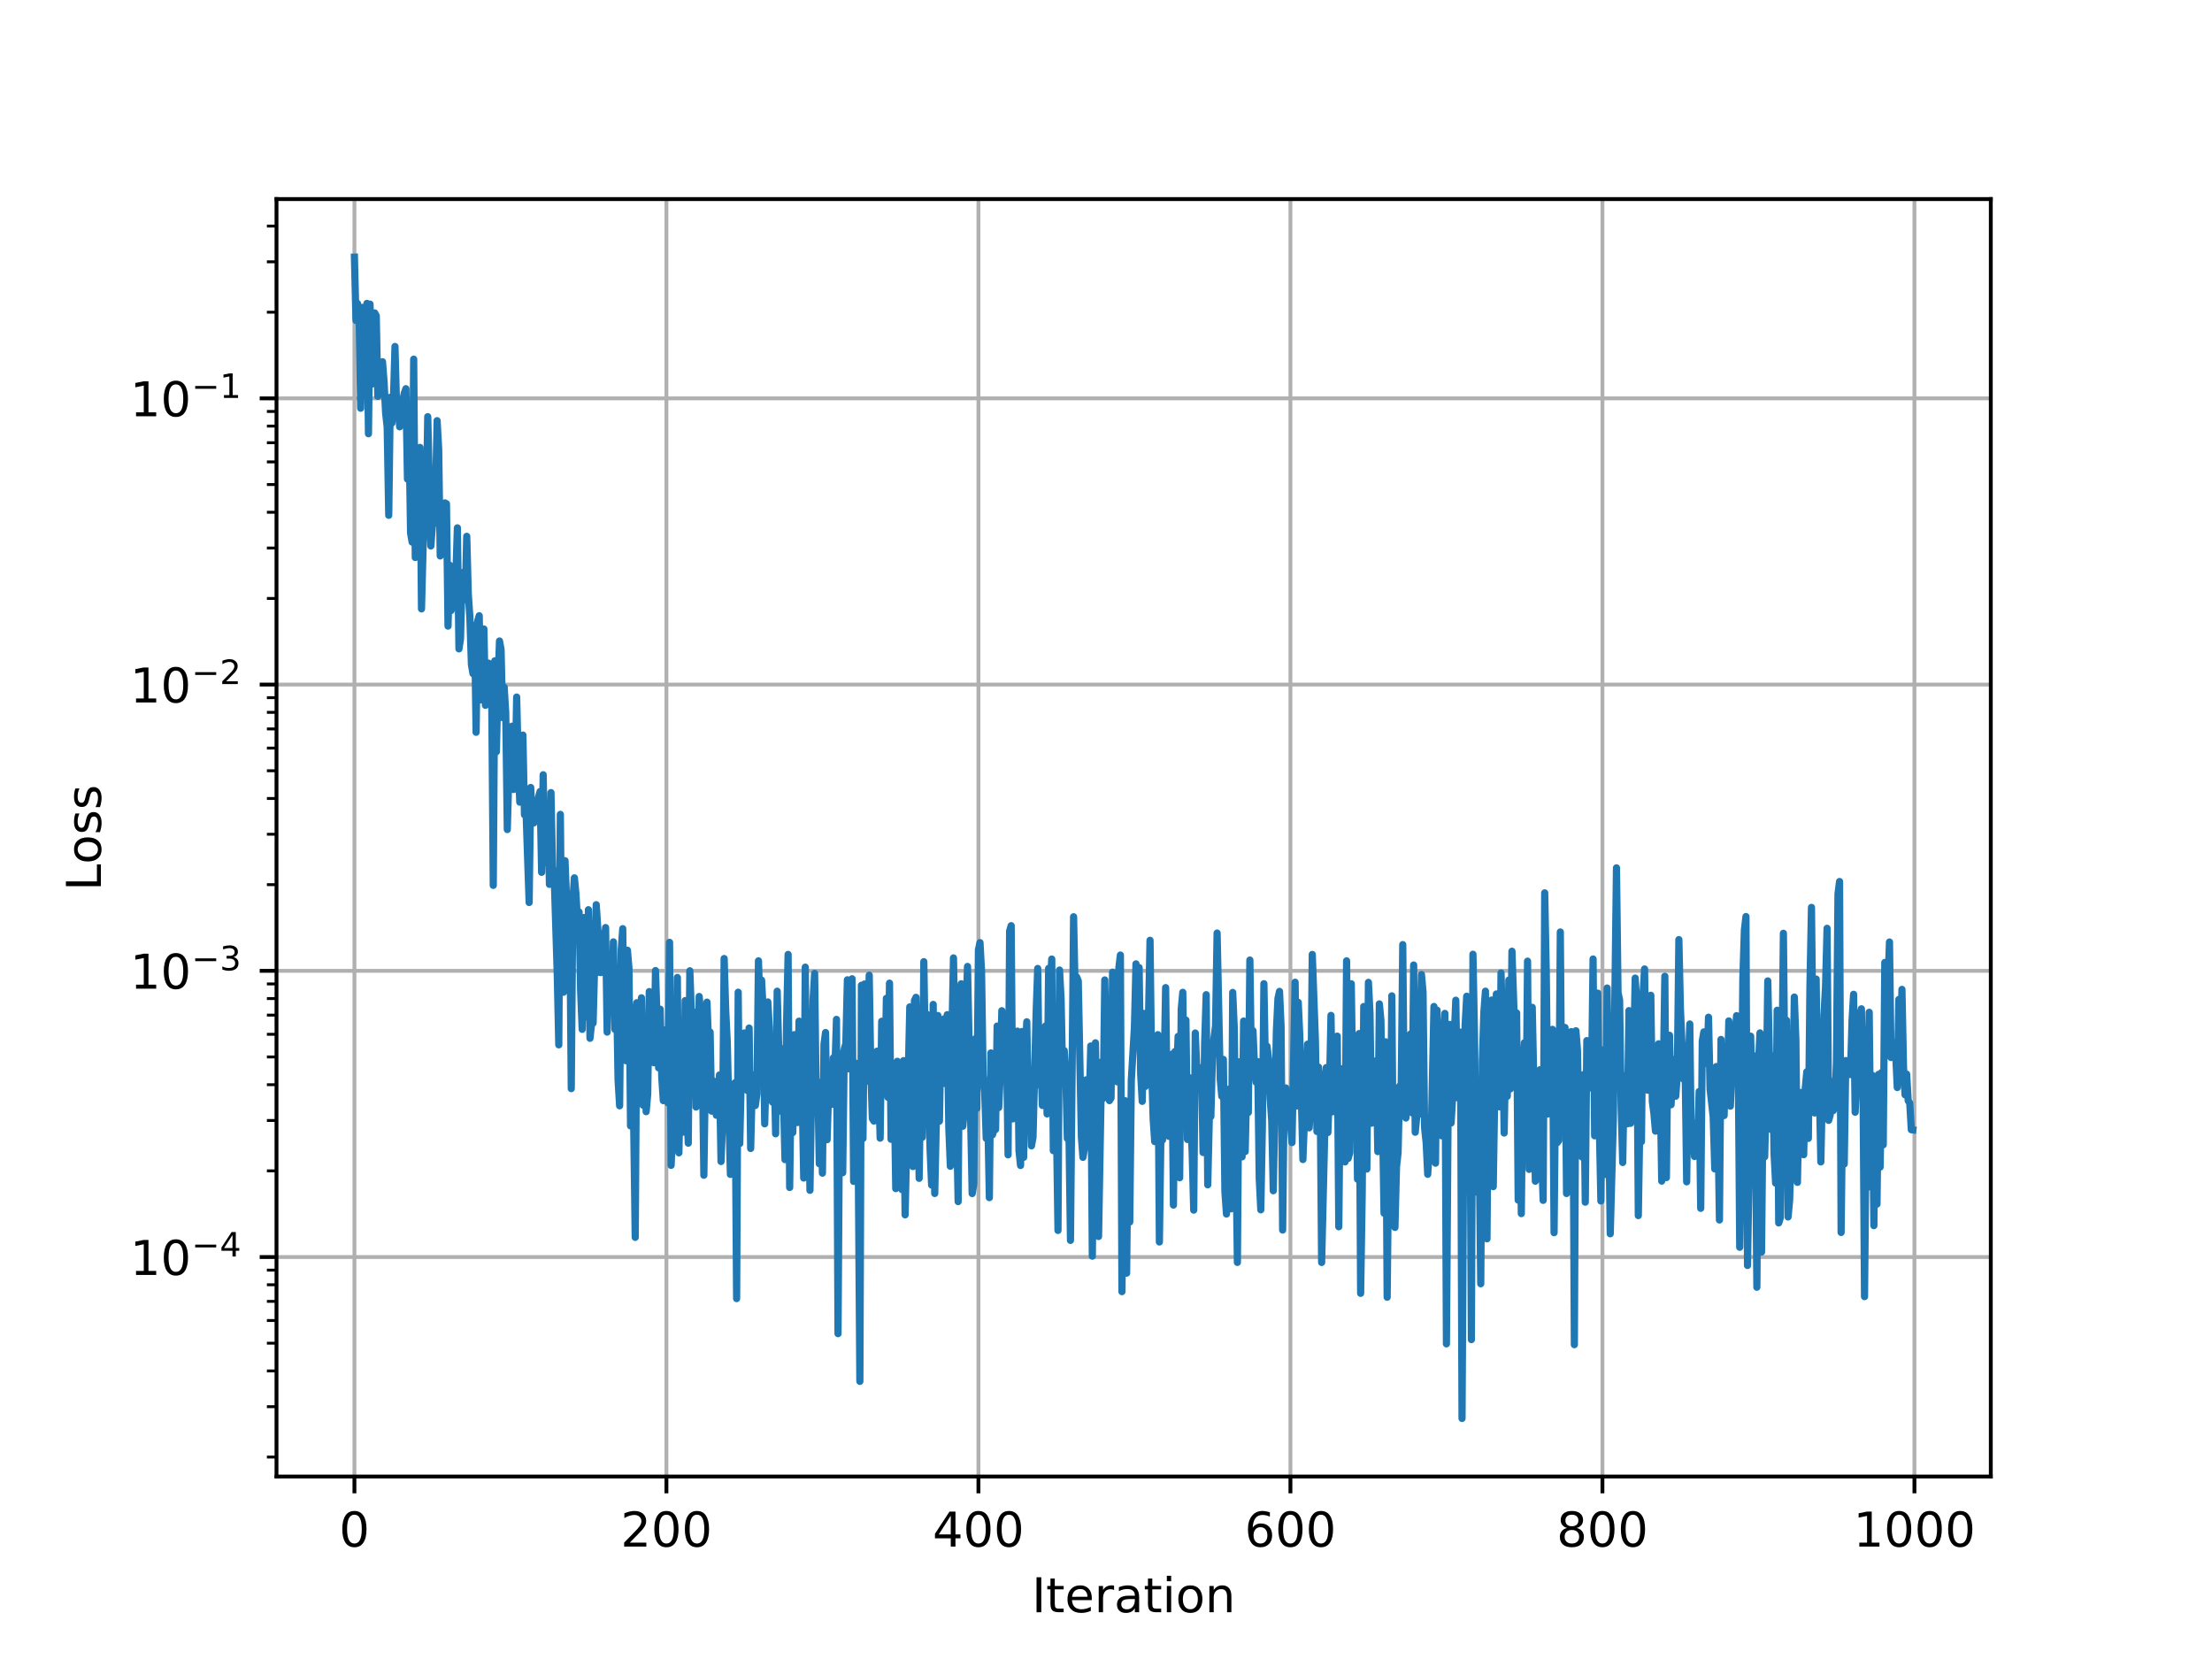 <?xml version="1.0" encoding="utf-8" standalone="no"?>
<!DOCTYPE svg PUBLIC "-//W3C//DTD SVG 1.1//EN"
  "http://www.w3.org/Graphics/SVG/1.1/DTD/svg11.dtd">
<!-- Created with matplotlib (https://matplotlib.org/) -->
<svg height="345.6pt" version="1.1" viewBox="0 0 460.8 345.6" width="460.8pt" xmlns="http://www.w3.org/2000/svg" xmlns:xlink="http://www.w3.org/1999/xlink">
 <defs>
  <style type="text/css">
*{stroke-linecap:butt;stroke-linejoin:round;}
  </style>
 </defs>
 <g id="figure_1">
  <g id="patch_1">
   <path d="M 0 345.6 
L 460.8 345.6 
L 460.8 0 
L 0 0 
z
" style="fill:#ffffff;"/>
  </g>
  <g id="axes_1">
   <g id="patch_2">
    <path d="M 57.6 307.584 
L 414.72 307.584 
L 414.72 41.472 
L 57.6 41.472 
z
" style="fill:#ffffff;"/>
   </g>
   <g id="matplotlib.axis_1">
    <g id="xtick_1">
     <g id="line2d_1">
      <path clip-path="url(#p5e53fe2b9a)" d="M 73.833 307.584 
L 73.833 41.472 
" style="fill:none;stroke:#b0b0b0;stroke-linecap:square;stroke-width:0.8;"/>
     </g>
     <g id="line2d_2">
      <defs>
       <path d="M 0 0 
L 0 3.5 
" id="m3cd45bd509" style="stroke:#000000;stroke-width:0.8;"/>
      </defs>
      <g>
       <use style="stroke:#000000;stroke-width:0.8;" x="73.833" xlink:href="#m3cd45bd509" y="307.584"/>
      </g>
     </g>
     <g id="text_1">
      <!-- 0 -->
      <defs>
       <path d="M 31.781 66.406 
Q 24.172 66.406 20.328 58.906 
Q 16.5 51.422 16.5 36.375 
Q 16.5 21.391 20.328 13.891 
Q 24.172 6.391 31.781 6.391 
Q 39.453 6.391 43.281 13.891 
Q 47.125 21.391 47.125 36.375 
Q 47.125 51.422 43.281 58.906 
Q 39.453 66.406 31.781 66.406 
z
M 31.781 74.219 
Q 44.047 74.219 50.516 64.516 
Q 56.984 54.828 56.984 36.375 
Q 56.984 17.969 50.516 8.266 
Q 44.047 -1.422 31.781 -1.422 
Q 19.531 -1.422 13.062 8.266 
Q 6.594 17.969 6.594 36.375 
Q 6.594 54.828 13.062 64.516 
Q 19.531 74.219 31.781 74.219 
z
" id="DejaVuSans-48"/>
      </defs>
      <g transform="translate(70.651 322.182)scale(0.1 -0.1)">
       <use xlink:href="#DejaVuSans-48"/>
      </g>
     </g>
    </g>
    <g id="xtick_2">
     <g id="line2d_3">
      <path clip-path="url(#p5e53fe2b9a)" d="M 138.829 307.584 
L 138.829 41.472 
" style="fill:none;stroke:#b0b0b0;stroke-linecap:square;stroke-width:0.8;"/>
     </g>
     <g id="line2d_4">
      <g>
       <use style="stroke:#000000;stroke-width:0.8;" x="138.829" xlink:href="#m3cd45bd509" y="307.584"/>
      </g>
     </g>
     <g id="text_2">
      <!-- 200 -->
      <defs>
       <path d="M 19.188 8.297 
L 53.609 8.297 
L 53.609 0 
L 7.328 0 
L 7.328 8.297 
Q 12.938 14.109 22.625 23.891 
Q 32.328 33.688 34.812 36.531 
Q 39.547 41.844 41.422 45.531 
Q 43.312 49.219 43.312 52.781 
Q 43.312 58.594 39.234 62.25 
Q 35.156 65.922 28.609 65.922 
Q 23.969 65.922 18.812 64.312 
Q 13.672 62.703 7.812 59.422 
L 7.812 69.391 
Q 13.766 71.781 18.938 73 
Q 24.125 74.219 28.422 74.219 
Q 39.75 74.219 46.484 68.547 
Q 53.219 62.891 53.219 53.422 
Q 53.219 48.922 51.531 44.891 
Q 49.859 40.875 45.406 35.406 
Q 44.188 33.984 37.641 27.219 
Q 31.109 20.453 19.188 8.297 
z
" id="DejaVuSans-50"/>
      </defs>
      <g transform="translate(129.285 322.182)scale(0.1 -0.1)">
       <use xlink:href="#DejaVuSans-50"/>
       <use x="63.623" xlink:href="#DejaVuSans-48"/>
       <use x="127.246" xlink:href="#DejaVuSans-48"/>
      </g>
     </g>
    </g>
    <g id="xtick_3">
     <g id="line2d_5">
      <path clip-path="url(#p5e53fe2b9a)" d="M 203.825 307.584 
L 203.825 41.472 
" style="fill:none;stroke:#b0b0b0;stroke-linecap:square;stroke-width:0.8;"/>
     </g>
     <g id="line2d_6">
      <g>
       <use style="stroke:#000000;stroke-width:0.8;" x="203.825" xlink:href="#m3cd45bd509" y="307.584"/>
      </g>
     </g>
     <g id="text_3">
      <!-- 400 -->
      <defs>
       <path d="M 37.797 64.312 
L 12.891 25.391 
L 37.797 25.391 
z
M 35.203 72.906 
L 47.609 72.906 
L 47.609 25.391 
L 58.016 25.391 
L 58.016 17.188 
L 47.609 17.188 
L 47.609 0 
L 37.797 0 
L 37.797 17.188 
L 4.891 17.188 
L 4.891 26.703 
z
" id="DejaVuSans-52"/>
      </defs>
      <g transform="translate(194.281 322.182)scale(0.1 -0.1)">
       <use xlink:href="#DejaVuSans-52"/>
       <use x="63.623" xlink:href="#DejaVuSans-48"/>
       <use x="127.246" xlink:href="#DejaVuSans-48"/>
      </g>
     </g>
    </g>
    <g id="xtick_4">
     <g id="line2d_7">
      <path clip-path="url(#p5e53fe2b9a)" d="M 268.82 307.584 
L 268.82 41.472 
" style="fill:none;stroke:#b0b0b0;stroke-linecap:square;stroke-width:0.8;"/>
     </g>
     <g id="line2d_8">
      <g>
       <use style="stroke:#000000;stroke-width:0.8;" x="268.82" xlink:href="#m3cd45bd509" y="307.584"/>
      </g>
     </g>
     <g id="text_4">
      <!-- 600 -->
      <defs>
       <path d="M 33.016 40.375 
Q 26.375 40.375 22.484 35.828 
Q 18.609 31.297 18.609 23.391 
Q 18.609 15.531 22.484 10.953 
Q 26.375 6.391 33.016 6.391 
Q 39.656 6.391 43.531 10.953 
Q 47.406 15.531 47.406 23.391 
Q 47.406 31.297 43.531 35.828 
Q 39.656 40.375 33.016 40.375 
z
M 52.594 71.297 
L 52.594 62.312 
Q 48.875 64.062 45.094 64.984 
Q 41.312 65.922 37.594 65.922 
Q 27.828 65.922 22.672 59.328 
Q 17.531 52.734 16.797 39.406 
Q 19.672 43.656 24.016 45.922 
Q 28.375 48.188 33.594 48.188 
Q 44.578 48.188 50.953 41.516 
Q 57.328 34.859 57.328 23.391 
Q 57.328 12.156 50.688 5.359 
Q 44.047 -1.422 33.016 -1.422 
Q 20.359 -1.422 13.672 8.266 
Q 6.984 17.969 6.984 36.375 
Q 6.984 53.656 15.188 63.938 
Q 23.391 74.219 37.203 74.219 
Q 40.922 74.219 44.703 73.484 
Q 48.484 72.75 52.594 71.297 
z
" id="DejaVuSans-54"/>
      </defs>
      <g transform="translate(259.277 322.182)scale(0.1 -0.1)">
       <use xlink:href="#DejaVuSans-54"/>
       <use x="63.623" xlink:href="#DejaVuSans-48"/>
       <use x="127.246" xlink:href="#DejaVuSans-48"/>
      </g>
     </g>
    </g>
    <g id="xtick_5">
     <g id="line2d_9">
      <path clip-path="url(#p5e53fe2b9a)" d="M 333.816 307.584 
L 333.816 41.472 
" style="fill:none;stroke:#b0b0b0;stroke-linecap:square;stroke-width:0.8;"/>
     </g>
     <g id="line2d_10">
      <g>
       <use style="stroke:#000000;stroke-width:0.8;" x="333.816" xlink:href="#m3cd45bd509" y="307.584"/>
      </g>
     </g>
     <g id="text_5">
      <!-- 800 -->
      <defs>
       <path d="M 31.781 34.625 
Q 24.75 34.625 20.719 30.859 
Q 16.703 27.094 16.703 20.516 
Q 16.703 13.922 20.719 10.156 
Q 24.75 6.391 31.781 6.391 
Q 38.812 6.391 42.859 10.172 
Q 46.922 13.969 46.922 20.516 
Q 46.922 27.094 42.891 30.859 
Q 38.875 34.625 31.781 34.625 
z
M 21.922 38.812 
Q 15.578 40.375 12.031 44.719 
Q 8.5 49.078 8.5 55.328 
Q 8.5 64.062 14.719 69.141 
Q 20.953 74.219 31.781 74.219 
Q 42.672 74.219 48.875 69.141 
Q 55.078 64.062 55.078 55.328 
Q 55.078 49.078 51.531 44.719 
Q 48 40.375 41.703 38.812 
Q 48.828 37.156 52.797 32.312 
Q 56.781 27.484 56.781 20.516 
Q 56.781 9.906 50.312 4.234 
Q 43.844 -1.422 31.781 -1.422 
Q 19.734 -1.422 13.25 4.234 
Q 6.781 9.906 6.781 20.516 
Q 6.781 27.484 10.781 32.312 
Q 14.797 37.156 21.922 38.812 
z
M 18.312 54.391 
Q 18.312 48.734 21.844 45.562 
Q 25.391 42.391 31.781 42.391 
Q 38.141 42.391 41.719 45.562 
Q 45.312 48.734 45.312 54.391 
Q 45.312 60.062 41.719 63.234 
Q 38.141 66.406 31.781 66.406 
Q 25.391 66.406 21.844 63.234 
Q 18.312 60.062 18.312 54.391 
z
" id="DejaVuSans-56"/>
      </defs>
      <g transform="translate(324.273 322.182)scale(0.1 -0.1)">
       <use xlink:href="#DejaVuSans-56"/>
       <use x="63.623" xlink:href="#DejaVuSans-48"/>
       <use x="127.246" xlink:href="#DejaVuSans-48"/>
      </g>
     </g>
    </g>
    <g id="xtick_6">
     <g id="line2d_11">
      <path clip-path="url(#p5e53fe2b9a)" d="M 398.812 307.584 
L 398.812 41.472 
" style="fill:none;stroke:#b0b0b0;stroke-linecap:square;stroke-width:0.8;"/>
     </g>
     <g id="line2d_12">
      <g>
       <use style="stroke:#000000;stroke-width:0.8;" x="398.812" xlink:href="#m3cd45bd509" y="307.584"/>
      </g>
     </g>
     <g id="text_6">
      <!-- 1000 -->
      <defs>
       <path d="M 12.406 8.297 
L 28.516 8.297 
L 28.516 63.922 
L 10.984 60.406 
L 10.984 69.391 
L 28.422 72.906 
L 38.281 72.906 
L 38.281 8.297 
L 54.391 8.297 
L 54.391 0 
L 12.406 0 
z
" id="DejaVuSans-49"/>
      </defs>
      <g transform="translate(386.087 322.182)scale(0.1 -0.1)">
       <use xlink:href="#DejaVuSans-49"/>
       <use x="63.623" xlink:href="#DejaVuSans-48"/>
       <use x="127.246" xlink:href="#DejaVuSans-48"/>
       <use x="190.869" xlink:href="#DejaVuSans-48"/>
      </g>
     </g>
    </g>
    <g id="text_7">
     <!-- Iteration -->
     <defs>
      <path d="M 9.812 72.906 
L 19.672 72.906 
L 19.672 0 
L 9.812 0 
z
" id="DejaVuSans-73"/>
      <path d="M 18.312 70.219 
L 18.312 54.688 
L 36.812 54.688 
L 36.812 47.703 
L 18.312 47.703 
L 18.312 18.016 
Q 18.312 11.328 20.141 9.422 
Q 21.969 7.516 27.594 7.516 
L 36.812 7.516 
L 36.812 0 
L 27.594 0 
Q 17.188 0 13.234 3.875 
Q 9.281 7.766 9.281 18.016 
L 9.281 47.703 
L 2.688 47.703 
L 2.688 54.688 
L 9.281 54.688 
L 9.281 70.219 
z
" id="DejaVuSans-116"/>
      <path d="M 56.203 29.594 
L 56.203 25.203 
L 14.891 25.203 
Q 15.484 15.922 20.484 11.062 
Q 25.484 6.203 34.422 6.203 
Q 39.594 6.203 44.453 7.469 
Q 49.312 8.734 54.109 11.281 
L 54.109 2.781 
Q 49.266 0.734 44.188 -0.344 
Q 39.109 -1.422 33.891 -1.422 
Q 20.797 -1.422 13.156 6.188 
Q 5.516 13.812 5.516 26.812 
Q 5.516 40.234 12.766 48.109 
Q 20.016 56 32.328 56 
Q 43.359 56 49.781 48.891 
Q 56.203 41.797 56.203 29.594 
z
M 47.219 32.234 
Q 47.125 39.594 43.094 43.984 
Q 39.062 48.391 32.422 48.391 
Q 24.906 48.391 20.391 44.141 
Q 15.875 39.891 15.188 32.172 
z
" id="DejaVuSans-101"/>
      <path d="M 41.109 46.297 
Q 39.594 47.172 37.812 47.578 
Q 36.031 48 33.891 48 
Q 26.266 48 22.188 43.047 
Q 18.109 38.094 18.109 28.812 
L 18.109 0 
L 9.078 0 
L 9.078 54.688 
L 18.109 54.688 
L 18.109 46.188 
Q 20.953 51.172 25.484 53.578 
Q 30.031 56 36.531 56 
Q 37.453 56 38.578 55.875 
Q 39.703 55.766 41.062 55.516 
z
" id="DejaVuSans-114"/>
      <path d="M 34.281 27.484 
Q 23.391 27.484 19.188 25 
Q 14.984 22.516 14.984 16.5 
Q 14.984 11.719 18.141 8.906 
Q 21.297 6.109 26.703 6.109 
Q 34.188 6.109 38.703 11.406 
Q 43.219 16.703 43.219 25.484 
L 43.219 27.484 
z
M 52.203 31.203 
L 52.203 0 
L 43.219 0 
L 43.219 8.297 
Q 40.141 3.328 35.547 0.953 
Q 30.953 -1.422 24.312 -1.422 
Q 15.922 -1.422 10.953 3.297 
Q 6 8.016 6 15.922 
Q 6 25.141 12.172 29.828 
Q 18.359 34.516 30.609 34.516 
L 43.219 34.516 
L 43.219 35.406 
Q 43.219 41.609 39.141 45 
Q 35.062 48.391 27.688 48.391 
Q 23 48.391 18.547 47.266 
Q 14.109 46.141 10.016 43.891 
L 10.016 52.203 
Q 14.938 54.109 19.578 55.047 
Q 24.219 56 28.609 56 
Q 40.484 56 46.344 49.844 
Q 52.203 43.703 52.203 31.203 
z
" id="DejaVuSans-97"/>
      <path d="M 9.422 54.688 
L 18.406 54.688 
L 18.406 0 
L 9.422 0 
z
M 9.422 75.984 
L 18.406 75.984 
L 18.406 64.594 
L 9.422 64.594 
z
" id="DejaVuSans-105"/>
      <path d="M 30.609 48.391 
Q 23.391 48.391 19.188 42.75 
Q 14.984 37.109 14.984 27.297 
Q 14.984 17.484 19.156 11.844 
Q 23.344 6.203 30.609 6.203 
Q 37.797 6.203 41.984 11.859 
Q 46.188 17.531 46.188 27.297 
Q 46.188 37.016 41.984 42.703 
Q 37.797 48.391 30.609 48.391 
z
M 30.609 56 
Q 42.328 56 49.016 48.375 
Q 55.719 40.766 55.719 27.297 
Q 55.719 13.875 49.016 6.219 
Q 42.328 -1.422 30.609 -1.422 
Q 18.844 -1.422 12.172 6.219 
Q 5.516 13.875 5.516 27.297 
Q 5.516 40.766 12.172 48.375 
Q 18.844 56 30.609 56 
z
" id="DejaVuSans-111"/>
      <path d="M 54.891 33.016 
L 54.891 0 
L 45.906 0 
L 45.906 32.719 
Q 45.906 40.484 42.875 44.328 
Q 39.844 48.188 33.797 48.188 
Q 26.516 48.188 22.312 43.547 
Q 18.109 38.922 18.109 30.906 
L 18.109 0 
L 9.078 0 
L 9.078 54.688 
L 18.109 54.688 
L 18.109 46.188 
Q 21.344 51.125 25.703 53.562 
Q 30.078 56 35.797 56 
Q 45.219 56 50.047 50.172 
Q 54.891 44.344 54.891 33.016 
z
" id="DejaVuSans-110"/>
     </defs>
     <g transform="translate(214.951 335.861)scale(0.1 -0.1)">
      <use xlink:href="#DejaVuSans-73"/>
      <use x="29.492" xlink:href="#DejaVuSans-116"/>
      <use x="68.701" xlink:href="#DejaVuSans-101"/>
      <use x="130.225" xlink:href="#DejaVuSans-114"/>
      <use x="171.338" xlink:href="#DejaVuSans-97"/>
      <use x="232.617" xlink:href="#DejaVuSans-116"/>
      <use x="271.826" xlink:href="#DejaVuSans-105"/>
      <use x="299.609" xlink:href="#DejaVuSans-111"/>
      <use x="360.791" xlink:href="#DejaVuSans-110"/>
     </g>
    </g>
   </g>
   <g id="matplotlib.axis_2">
    <g id="ytick_1">
     <g id="line2d_13">
      <path clip-path="url(#p5e53fe2b9a)" d="M 57.6 261.861 
L 414.72 261.861 
" style="fill:none;stroke:#b0b0b0;stroke-linecap:square;stroke-width:0.8;"/>
     </g>
     <g id="line2d_14">
      <defs>
       <path d="M 0 0 
L -3.5 0 
" id="mc77f0432be" style="stroke:#000000;stroke-width:0.8;"/>
      </defs>
      <g>
       <use style="stroke:#000000;stroke-width:0.8;" x="57.6" xlink:href="#mc77f0432be" y="261.861"/>
      </g>
     </g>
     <g id="text_8">
      <!-- $\mathdefault{10^{-4}}$ -->
      <defs>
       <path d="M 10.594 35.5 
L 73.188 35.5 
L 73.188 27.203 
L 10.594 27.203 
z
" id="DejaVuSans-8722"/>
      </defs>
      <g transform="translate(27.1 265.66)scale(0.1 -0.1)">
       <use transform="translate(0 0.684)" xlink:href="#DejaVuSans-49"/>
       <use transform="translate(63.623 0.684)" xlink:href="#DejaVuSans-48"/>
       <use transform="translate(128.203 38.966)scale(0.7)" xlink:href="#DejaVuSans-8722"/>
       <use transform="translate(186.855 38.966)scale(0.7)" xlink:href="#DejaVuSans-52"/>
      </g>
     </g>
    </g>
    <g id="ytick_2">
     <g id="line2d_15">
      <path clip-path="url(#p5e53fe2b9a)" d="M 57.6 202.237 
L 414.72 202.237 
" style="fill:none;stroke:#b0b0b0;stroke-linecap:square;stroke-width:0.8;"/>
     </g>
     <g id="line2d_16">
      <g>
       <use style="stroke:#000000;stroke-width:0.8;" x="57.6" xlink:href="#mc77f0432be" y="202.237"/>
      </g>
     </g>
     <g id="text_9">
      <!-- $\mathdefault{10^{-3}}$ -->
      <defs>
       <path d="M 40.578 39.312 
Q 47.656 37.797 51.625 33 
Q 55.609 28.219 55.609 21.188 
Q 55.609 10.406 48.188 4.484 
Q 40.766 -1.422 27.094 -1.422 
Q 22.516 -1.422 17.656 -0.516 
Q 12.797 0.391 7.625 2.203 
L 7.625 11.719 
Q 11.719 9.328 16.594 8.109 
Q 21.484 6.891 26.812 6.891 
Q 36.078 6.891 40.938 10.547 
Q 45.797 14.203 45.797 21.188 
Q 45.797 27.641 41.281 31.266 
Q 36.766 34.906 28.719 34.906 
L 20.219 34.906 
L 20.219 43.016 
L 29.109 43.016 
Q 36.375 43.016 40.234 45.922 
Q 44.094 48.828 44.094 54.297 
Q 44.094 59.906 40.109 62.906 
Q 36.141 65.922 28.719 65.922 
Q 24.656 65.922 20.016 65.031 
Q 15.375 64.156 9.812 62.312 
L 9.812 71.094 
Q 15.438 72.656 20.344 73.438 
Q 25.25 74.219 29.594 74.219 
Q 40.828 74.219 47.359 69.109 
Q 53.906 64.016 53.906 55.328 
Q 53.906 49.266 50.438 45.094 
Q 46.969 40.922 40.578 39.312 
z
" id="DejaVuSans-51"/>
      </defs>
      <g transform="translate(27.1 206.036)scale(0.1 -0.1)">
       <use transform="translate(0 0.766)" xlink:href="#DejaVuSans-49"/>
       <use transform="translate(63.623 0.766)" xlink:href="#DejaVuSans-48"/>
       <use transform="translate(128.203 39.047)scale(0.7)" xlink:href="#DejaVuSans-8722"/>
       <use transform="translate(186.855 39.047)scale(0.7)" xlink:href="#DejaVuSans-51"/>
      </g>
     </g>
    </g>
    <g id="ytick_3">
     <g id="line2d_17">
      <path clip-path="url(#p5e53fe2b9a)" d="M 57.6 142.613 
L 414.72 142.613 
" style="fill:none;stroke:#b0b0b0;stroke-linecap:square;stroke-width:0.8;"/>
     </g>
     <g id="line2d_18">
      <g>
       <use style="stroke:#000000;stroke-width:0.8;" x="57.6" xlink:href="#mc77f0432be" y="142.613"/>
      </g>
     </g>
     <g id="text_10">
      <!-- $\mathdefault{10^{-2}}$ -->
      <g transform="translate(27.1 146.412)scale(0.1 -0.1)">
       <use transform="translate(0 0.766)" xlink:href="#DejaVuSans-49"/>
       <use transform="translate(63.623 0.766)" xlink:href="#DejaVuSans-48"/>
       <use transform="translate(128.203 39.047)scale(0.7)" xlink:href="#DejaVuSans-8722"/>
       <use transform="translate(186.855 39.047)scale(0.7)" xlink:href="#DejaVuSans-50"/>
      </g>
     </g>
    </g>
    <g id="ytick_4">
     <g id="line2d_19">
      <path clip-path="url(#p5e53fe2b9a)" d="M 57.6 82.989 
L 414.72 82.989 
" style="fill:none;stroke:#b0b0b0;stroke-linecap:square;stroke-width:0.8;"/>
     </g>
     <g id="line2d_20">
      <g>
       <use style="stroke:#000000;stroke-width:0.8;" x="57.6" xlink:href="#mc77f0432be" y="82.989"/>
      </g>
     </g>
     <g id="text_11">
      <!-- $\mathdefault{10^{-1}}$ -->
      <g transform="translate(27.1 86.788)scale(0.1 -0.1)">
       <use transform="translate(0 0.684)" xlink:href="#DejaVuSans-49"/>
       <use transform="translate(63.623 0.684)" xlink:href="#DejaVuSans-48"/>
       <use transform="translate(128.203 38.966)scale(0.7)" xlink:href="#DejaVuSans-8722"/>
       <use transform="translate(186.855 38.966)scale(0.7)" xlink:href="#DejaVuSans-49"/>
      </g>
     </g>
    </g>
    <g id="ytick_5">
     <g id="line2d_21">
      <defs>
       <path d="M 0 0 
L -2 0 
" id="m87e01fffb3" style="stroke:#000000;stroke-width:0.6;"/>
      </defs>
      <g>
       <use style="stroke:#000000;stroke-width:0.6;" x="57.6" xlink:href="#m87e01fffb3" y="303.537"/>
      </g>
     </g>
    </g>
    <g id="ytick_6">
     <g id="line2d_22">
      <g>
       <use style="stroke:#000000;stroke-width:0.6;" x="57.6" xlink:href="#m87e01fffb3" y="293.037"/>
      </g>
     </g>
    </g>
    <g id="ytick_7">
     <g id="line2d_23">
      <g>
       <use style="stroke:#000000;stroke-width:0.6;" x="57.6" xlink:href="#m87e01fffb3" y="285.588"/>
      </g>
     </g>
    </g>
    <g id="ytick_8">
     <g id="line2d_24">
      <g>
       <use style="stroke:#000000;stroke-width:0.6;" x="57.6" xlink:href="#m87e01fffb3" y="279.81"/>
      </g>
     </g>
    </g>
    <g id="ytick_9">
     <g id="line2d_25">
      <g>
       <use style="stroke:#000000;stroke-width:0.6;" x="57.6" xlink:href="#m87e01fffb3" y="275.089"/>
      </g>
     </g>
    </g>
    <g id="ytick_10">
     <g id="line2d_26">
      <g>
       <use style="stroke:#000000;stroke-width:0.6;" x="57.6" xlink:href="#m87e01fffb3" y="271.097"/>
      </g>
     </g>
    </g>
    <g id="ytick_11">
     <g id="line2d_27">
      <g>
       <use style="stroke:#000000;stroke-width:0.6;" x="57.6" xlink:href="#m87e01fffb3" y="267.639"/>
      </g>
     </g>
    </g>
    <g id="ytick_12">
     <g id="line2d_28">
      <g>
       <use style="stroke:#000000;stroke-width:0.6;" x="57.6" xlink:href="#m87e01fffb3" y="264.589"/>
      </g>
     </g>
    </g>
    <g id="ytick_13">
     <g id="line2d_29">
      <g>
       <use style="stroke:#000000;stroke-width:0.6;" x="57.6" xlink:href="#m87e01fffb3" y="243.913"/>
      </g>
     </g>
    </g>
    <g id="ytick_14">
     <g id="line2d_30">
      <g>
       <use style="stroke:#000000;stroke-width:0.6;" x="57.6" xlink:href="#m87e01fffb3" y="233.413"/>
      </g>
     </g>
    </g>
    <g id="ytick_15">
     <g id="line2d_31">
      <g>
       <use style="stroke:#000000;stroke-width:0.6;" x="57.6" xlink:href="#m87e01fffb3" y="225.964"/>
      </g>
     </g>
    </g>
    <g id="ytick_16">
     <g id="line2d_32">
      <g>
       <use style="stroke:#000000;stroke-width:0.6;" x="57.6" xlink:href="#m87e01fffb3" y="220.186"/>
      </g>
     </g>
    </g>
    <g id="ytick_17">
     <g id="line2d_33">
      <g>
       <use style="stroke:#000000;stroke-width:0.6;" x="57.6" xlink:href="#m87e01fffb3" y="215.465"/>
      </g>
     </g>
    </g>
    <g id="ytick_18">
     <g id="line2d_34">
      <g>
       <use style="stroke:#000000;stroke-width:0.6;" x="57.6" xlink:href="#m87e01fffb3" y="211.473"/>
      </g>
     </g>
    </g>
    <g id="ytick_19">
     <g id="line2d_35">
      <g>
       <use style="stroke:#000000;stroke-width:0.6;" x="57.6" xlink:href="#m87e01fffb3" y="208.015"/>
      </g>
     </g>
    </g>
    <g id="ytick_20">
     <g id="line2d_36">
      <g>
       <use style="stroke:#000000;stroke-width:0.6;" x="57.6" xlink:href="#m87e01fffb3" y="204.965"/>
      </g>
     </g>
    </g>
    <g id="ytick_21">
     <g id="line2d_37">
      <g>
       <use style="stroke:#000000;stroke-width:0.6;" x="57.6" xlink:href="#m87e01fffb3" y="184.288"/>
      </g>
     </g>
    </g>
    <g id="ytick_22">
     <g id="line2d_38">
      <g>
       <use style="stroke:#000000;stroke-width:0.6;" x="57.6" xlink:href="#m87e01fffb3" y="173.789"/>
      </g>
     </g>
    </g>
    <g id="ytick_23">
     <g id="line2d_39">
      <g>
       <use style="stroke:#000000;stroke-width:0.6;" x="57.6" xlink:href="#m87e01fffb3" y="166.34"/>
      </g>
     </g>
    </g>
    <g id="ytick_24">
     <g id="line2d_40">
      <g>
       <use style="stroke:#000000;stroke-width:0.6;" x="57.6" xlink:href="#m87e01fffb3" y="160.562"/>
      </g>
     </g>
    </g>
    <g id="ytick_25">
     <g id="line2d_41">
      <g>
       <use style="stroke:#000000;stroke-width:0.6;" x="57.6" xlink:href="#m87e01fffb3" y="155.841"/>
      </g>
     </g>
    </g>
    <g id="ytick_26">
     <g id="line2d_42">
      <g>
       <use style="stroke:#000000;stroke-width:0.6;" x="57.6" xlink:href="#m87e01fffb3" y="151.849"/>
      </g>
     </g>
    </g>
    <g id="ytick_27">
     <g id="line2d_43">
      <g>
       <use style="stroke:#000000;stroke-width:0.6;" x="57.6" xlink:href="#m87e01fffb3" y="148.391"/>
      </g>
     </g>
    </g>
    <g id="ytick_28">
     <g id="line2d_44">
      <g>
       <use style="stroke:#000000;stroke-width:0.6;" x="57.6" xlink:href="#m87e01fffb3" y="145.341"/>
      </g>
     </g>
    </g>
    <g id="ytick_29">
     <g id="line2d_45">
      <g>
       <use style="stroke:#000000;stroke-width:0.6;" x="57.6" xlink:href="#m87e01fffb3" y="124.664"/>
      </g>
     </g>
    </g>
    <g id="ytick_30">
     <g id="line2d_46">
      <g>
       <use style="stroke:#000000;stroke-width:0.6;" x="57.6" xlink:href="#m87e01fffb3" y="114.165"/>
      </g>
     </g>
    </g>
    <g id="ytick_31">
     <g id="line2d_47">
      <g>
       <use style="stroke:#000000;stroke-width:0.6;" x="57.6" xlink:href="#m87e01fffb3" y="106.716"/>
      </g>
     </g>
    </g>
    <g id="ytick_32">
     <g id="line2d_48">
      <g>
       <use style="stroke:#000000;stroke-width:0.6;" x="57.6" xlink:href="#m87e01fffb3" y="100.938"/>
      </g>
     </g>
    </g>
    <g id="ytick_33">
     <g id="line2d_49">
      <g>
       <use style="stroke:#000000;stroke-width:0.6;" x="57.6" xlink:href="#m87e01fffb3" y="96.217"/>
      </g>
     </g>
    </g>
    <g id="ytick_34">
     <g id="line2d_50">
      <g>
       <use style="stroke:#000000;stroke-width:0.6;" x="57.6" xlink:href="#m87e01fffb3" y="92.225"/>
      </g>
     </g>
    </g>
    <g id="ytick_35">
     <g id="line2d_51">
      <g>
       <use style="stroke:#000000;stroke-width:0.6;" x="57.6" xlink:href="#m87e01fffb3" y="88.767"/>
      </g>
     </g>
    </g>
    <g id="ytick_36">
     <g id="line2d_52">
      <g>
       <use style="stroke:#000000;stroke-width:0.6;" x="57.6" xlink:href="#m87e01fffb3" y="85.717"/>
      </g>
     </g>
    </g>
    <g id="ytick_37">
     <g id="line2d_53">
      <g>
       <use style="stroke:#000000;stroke-width:0.6;" x="57.6" xlink:href="#m87e01fffb3" y="65.04"/>
      </g>
     </g>
    </g>
    <g id="ytick_38">
     <g id="line2d_54">
      <g>
       <use style="stroke:#000000;stroke-width:0.6;" x="57.6" xlink:href="#m87e01fffb3" y="54.541"/>
      </g>
     </g>
    </g>
    <g id="ytick_39">
     <g id="line2d_55">
      <g>
       <use style="stroke:#000000;stroke-width:0.6;" x="57.6" xlink:href="#m87e01fffb3" y="47.092"/>
      </g>
     </g>
    </g>
    <g id="text_12">
     <!-- Loss -->
     <defs>
      <path d="M 9.812 72.906 
L 19.672 72.906 
L 19.672 8.297 
L 55.172 8.297 
L 55.172 0 
L 9.812 0 
z
" id="DejaVuSans-76"/>
      <path d="M 44.281 53.078 
L 44.281 44.578 
Q 40.484 46.531 36.375 47.5 
Q 32.281 48.484 27.875 48.484 
Q 21.188 48.484 17.844 46.438 
Q 14.5 44.391 14.5 40.281 
Q 14.5 37.156 16.891 35.375 
Q 19.281 33.594 26.516 31.984 
L 29.594 31.297 
Q 39.156 29.25 43.188 25.516 
Q 47.219 21.781 47.219 15.094 
Q 47.219 7.469 41.188 3.016 
Q 35.156 -1.422 24.609 -1.422 
Q 20.219 -1.422 15.453 -0.562 
Q 10.688 0.297 5.422 2 
L 5.422 11.281 
Q 10.406 8.688 15.234 7.391 
Q 20.062 6.109 24.812 6.109 
Q 31.156 6.109 34.562 8.281 
Q 37.984 10.453 37.984 14.406 
Q 37.984 18.062 35.516 20.016 
Q 33.062 21.969 24.703 23.781 
L 21.578 24.516 
Q 13.234 26.266 9.516 29.906 
Q 5.812 33.547 5.812 39.891 
Q 5.812 47.609 11.281 51.797 
Q 16.75 56 26.812 56 
Q 31.781 56 36.172 55.266 
Q 40.578 54.547 44.281 53.078 
z
" id="DejaVuSans-115"/>
     </defs>
     <g transform="translate(21.02 185.582)rotate(-90)scale(0.1 -0.1)">
      <use xlink:href="#DejaVuSans-76"/>
      <use x="55.697" xlink:href="#DejaVuSans-111"/>
      <use x="116.879" xlink:href="#DejaVuSans-115"/>
      <use x="168.979" xlink:href="#DejaVuSans-115"/>
     </g>
    </g>
   </g>
   <g id="line2d_56">
    <path clip-path="url(#p5e53fe2b9a)" d="M 73.833 53.568 
L 74.158 66.771 
L 74.483 63.23 
L 74.808 65.565 
L 75.133 85.047 
L 75.458 64.037 
L 76.108 69.303 
L 76.433 63.206 
L 76.758 90.354 
L 77.083 63.357 
L 77.408 80.05 
L 77.732 67.05 
L 78.057 65.186 
L 78.382 65.792 
L 78.707 82.561 
L 79.032 80.456 
L 79.357 80.062 
L 79.682 75.357 
L 80.007 79.515 
L 80.332 86.033 
L 80.657 88.979 
L 80.982 107.348 
L 81.307 82.765 
L 81.632 88.144 
L 81.957 83.5 
L 82.282 72.178 
L 82.607 84.409 
L 82.932 84.253 
L 83.257 88.91 
L 83.907 83.362 
L 84.232 81.879 
L 84.557 80.973 
L 84.882 99.801 
L 85.207 90.294 
L 85.532 111.075 
L 85.857 112.938 
L 86.182 74.823 
L 86.507 116.139 
L 86.832 100.823 
L 87.157 105.688 
L 87.482 93.205 
L 87.807 126.839 
L 88.132 114.274 
L 88.457 106.118 
L 88.782 106.631 
L 89.107 86.8 
L 89.757 113.738 
L 90.082 109.362 
L 90.407 109.072 
L 90.732 103.488 
L 91.057 87.634 
L 91.382 93.477 
L 91.707 115.814 
L 92.032 110.89 
L 92.357 114.783 
L 92.682 104.762 
L 93.007 104.945 
L 93.331 130.428 
L 93.656 117.726 
L 93.981 127.185 
L 94.306 124.222 
L 94.631 120.013 
L 94.956 120.058 
L 95.281 109.959 
L 95.606 135.175 
L 95.931 133.061 
L 96.256 120.392 
L 96.581 119.201 
L 96.906 124.925 
L 97.231 111.723 
L 97.556 123.776 
L 97.881 128.573 
L 98.206 138.435 
L 98.531 140.329 
L 98.856 130.261 
L 99.181 152.549 
L 99.506 129.373 
L 99.831 128.273 
L 100.156 145.814 
L 100.806 131.027 
L 101.131 146.935 
L 101.456 140.876 
L 101.781 138.147 
L 102.431 144.648 
L 102.756 184.439 
L 103.081 137.66 
L 103.406 156.602 
L 103.731 142.45 
L 104.056 133.528 
L 104.381 135.332 
L 104.706 149.486 
L 105.031 143.158 
L 105.356 148.509 
L 105.681 172.813 
L 106.006 160.983 
L 106.331 157.004 
L 106.656 151.279 
L 106.981 164.465 
L 107.306 163.457 
L 107.631 145.209 
L 107.956 158.776 
L 108.281 167.099 
L 108.931 153.124 
L 109.255 169.738 
L 109.58 168.967 
L 110.23 188.01 
L 110.555 164.045 
L 110.88 171.038 
L 111.205 171.437 
L 111.53 168.474 
L 111.855 168.867 
L 112.18 166.068 
L 112.505 164.895 
L 112.83 181.723 
L 113.155 161.398 
L 113.48 179.681 
L 113.805 171.332 
L 114.13 167.573 
L 114.455 184.228 
L 114.78 165.108 
L 115.105 180.715 
L 115.43 181.972 
L 116.08 202.757 
L 116.405 217.66 
L 116.73 169.649 
L 117.055 202.915 
L 117.38 206.707 
L 117.705 179.296 
L 118.03 187.568 
L 118.355 186.258 
L 118.68 189.158 
L 119.005 226.78 
L 119.33 187.672 
L 119.655 182.872 
L 119.98 186.202 
L 120.305 191.925 
L 120.63 189.98 
L 120.955 206.47 
L 121.28 214.428 
L 121.605 191.139 
L 121.93 204.61 
L 122.255 211.85 
L 122.58 189.512 
L 122.905 216.298 
L 123.23 213.273 
L 123.555 213.136 
L 124.205 188.467 
L 124.53 193.437 
L 124.855 202.562 
L 125.179 202.598 
L 125.504 194.493 
L 125.829 197.31 
L 126.154 193.225 
L 126.479 215.009 
L 126.804 198.843 
L 127.454 209.576 
L 127.779 196.206 
L 128.104 214.437 
L 128.429 206.007 
L 128.754 224.967 
L 129.079 230.361 
L 129.404 197.936 
L 129.729 193.453 
L 130.054 219.96 
L 130.379 220.963 
L 130.704 197.949 
L 131.029 201.743 
L 131.354 234.546 
L 131.679 209.865 
L 132.329 257.768 
L 132.654 208.886 
L 132.979 208.944 
L 133.304 211.202 
L 133.629 207.865 
L 133.954 230.235 
L 134.279 212.86 
L 134.604 231.582 
L 134.929 227.902 
L 135.254 206.567 
L 135.579 211 
L 135.904 207.61 
L 136.229 221.389 
L 136.554 202.183 
L 137.204 222.457 
L 137.529 210.238 
L 137.854 224.366 
L 138.179 229.283 
L 138.504 214.541 
L 138.829 217.829 
L 139.154 229.756 
L 139.479 196.306 
L 139.804 242.764 
L 140.129 235.541 
L 140.454 235.731 
L 140.779 231.42 
L 141.103 203.629 
L 141.428 240.155 
L 141.753 223.597 
L 142.078 218.121 
L 142.403 235.838 
L 142.728 208.445 
L 143.053 228.819 
L 143.378 238.142 
L 143.703 202.232 
L 144.028 211.056 
L 144.353 215.406 
L 144.678 210.862 
L 145.003 230.615 
L 145.328 223.116 
L 145.653 207.586 
L 145.978 211.28 
L 146.303 221.558 
L 146.628 244.822 
L 146.953 222.937 
L 147.278 208.763 
L 147.603 217.46 
L 147.928 214.997 
L 148.253 231.477 
L 148.578 225.151 
L 148.903 226.355 
L 149.228 232.328 
L 149.553 232.339 
L 149.878 223.934 
L 150.203 241.964 
L 150.528 233.796 
L 150.853 199.682 
L 151.178 210.397 
L 151.503 217.1 
L 152.153 244.651 
L 152.478 237.734 
L 152.803 235.433 
L 153.128 225.545 
L 153.453 270.519 
L 153.778 206.695 
L 154.103 238.229 
L 154.428 224.091 
L 154.753 217.35 
L 155.078 215.175 
L 155.728 227.208 
L 156.053 214.158 
L 156.378 239.25 
L 156.703 226.111 
L 157.027 223.932 
L 157.352 230.292 
L 157.677 227.876 
L 158.002 200.16 
L 158.327 209.915 
L 158.652 204.178 
L 158.977 210.354 
L 159.302 234.118 
L 159.952 208.725 
L 160.277 214.173 
L 160.602 228.981 
L 160.927 229.602 
L 161.252 221.283 
L 161.577 236.186 
L 161.902 206.487 
L 162.227 218.685 
L 162.552 218.314 
L 162.877 231.6 
L 163.202 228.47 
L 163.527 241.573 
L 163.852 213.462 
L 164.177 198.825 
L 164.502 247.376 
L 164.827 223.232 
L 165.152 235.944 
L 165.477 215.534 
L 165.802 217.466 
L 166.127 233.846 
L 166.452 212.728 
L 166.777 225.964 
L 167.102 227.701 
L 167.427 245.402 
L 167.752 201.474 
L 168.077 234.45 
L 168.402 224.346 
L 168.727 247.964 
L 169.377 208.382 
L 169.702 202.771 
L 170.027 228.468 
L 170.352 225.349 
L 170.677 242.43 
L 171.002 229.336 
L 171.327 244.39 
L 171.652 217.508 
L 171.977 215.093 
L 172.302 237.422 
L 172.627 226.75 
L 173.276 230.065 
L 173.601 220.363 
L 173.926 222.771 
L 174.251 212.356 
L 174.576 277.826 
L 174.901 228.117 
L 175.226 219.462 
L 175.551 244.301 
L 175.876 218.505 
L 176.201 217.439 
L 176.526 204.111 
L 176.851 222.667 
L 177.176 219.401 
L 177.501 203.896 
L 177.826 246.107 
L 178.151 221.424 
L 178.476 227.082 
L 178.801 242.98 
L 179.126 287.762 
L 179.451 205.258 
L 179.776 237.167 
L 180.101 204.983 
L 180.426 225.285 
L 181.076 203.147 
L 181.401 222.796 
L 181.726 233.023 
L 182.051 233.544 
L 182.376 228.831 
L 182.701 218.984 
L 183.026 225.537 
L 183.351 237.101 
L 183.676 212.756 
L 184.001 214.514 
L 184.326 227.013 
L 184.651 207.966 
L 184.976 228.6 
L 185.301 204.806 
L 185.626 237.335 
L 185.951 221.826 
L 186.276 225.766 
L 186.601 247.611 
L 186.926 221.091 
L 187.251 238.51 
L 187.576 228.097 
L 187.901 247.823 
L 188.226 220.945 
L 188.55 253.075 
L 189.525 209.757 
L 189.85 230.776 
L 190.175 243.013 
L 190.5 208.42 
L 190.825 207.76 
L 191.15 220.795 
L 191.475 245.472 
L 191.8 224.055 
L 192.125 236.926 
L 192.45 200.333 
L 192.775 220.754 
L 193.1 211.314 
L 193.75 239.401 
L 194.075 246.875 
L 194.4 209.241 
L 194.725 248.625 
L 195.05 233.912 
L 195.375 211.552 
L 195.7 233.547 
L 196.025 214.815 
L 196.35 219.739 
L 196.675 212.227 
L 197 225.762 
L 197.325 211.375 
L 197.65 234.862 
L 197.975 242.954 
L 198.3 215.628 
L 198.625 199.55 
L 199.275 233.828 
L 199.6 250.316 
L 199.925 209.905 
L 200.25 204.94 
L 200.575 234.616 
L 200.9 230.928 
L 201.225 211.201 
L 201.55 201.328 
L 202.525 248.641 
L 202.85 246.686 
L 203.175 216.385 
L 203.5 230.896 
L 203.825 197.856 
L 204.15 196.363 
L 204.474 202.341 
L 204.799 223.886 
L 205.124 227.438 
L 205.449 237.155 
L 205.774 232.262 
L 206.099 249.49 
L 206.424 219.346 
L 206.749 236.401 
L 207.074 235.374 
L 207.399 235.278 
L 207.724 213.743 
L 208.049 230.725 
L 208.374 223.749 
L 208.699 210.549 
L 209.024 220.266 
L 209.349 221.856 
L 209.674 217.974 
L 209.999 240.578 
L 210.324 193.919 
L 210.649 192.836 
L 210.974 233.087 
L 211.299 226.673 
L 211.624 227.139 
L 211.949 214.807 
L 212.274 239.69 
L 212.599 242.795 
L 212.924 214.878 
L 213.249 241.096 
L 213.574 219.401 
L 213.899 212.855 
L 214.224 231.876 
L 214.549 222.998 
L 214.874 238.7 
L 215.199 236.878 
L 215.849 210.891 
L 216.174 201.749 
L 216.499 225.99 
L 216.824 220.69 
L 217.149 230.29 
L 217.474 228.122 
L 217.799 213.731 
L 218.124 232.049 
L 218.449 201.731 
L 218.774 205.833 
L 219.099 199.787 
L 219.424 239.705 
L 219.749 233.818 
L 220.074 234.129 
L 220.398 256.323 
L 220.723 202.082 
L 221.048 208.227 
L 221.373 224.602 
L 221.698 218.857 
L 222.023 223.933 
L 222.348 237.176 
L 222.673 235.065 
L 222.998 258.393 
L 223.648 190.98 
L 223.973 206.697 
L 224.298 203.534 
L 224.623 204.357 
L 225.273 236.882 
L 225.598 241.1 
L 225.923 239.195 
L 226.248 224.952 
L 226.573 237.5 
L 226.898 230.889 
L 227.223 217.894 
L 227.548 261.681 
L 227.873 232.657 
L 228.198 217.235 
L 228.848 257.584 
L 229.498 221.195 
L 229.823 228.809 
L 230.148 204.141 
L 230.473 221.938 
L 230.798 208.424 
L 231.123 229.28 
L 231.448 228.736 
L 231.773 202.517 
L 232.098 219.306 
L 232.423 216.541 
L 232.748 225.366 
L 233.073 201.676 
L 233.398 198.954 
L 233.723 269.069 
L 234.048 237.393 
L 234.373 229.291 
L 234.698 265.219 
L 235.023 233.282 
L 235.348 254.564 
L 235.673 225.024 
L 236.322 213.982 
L 236.647 200.791 
L 236.972 213.644 
L 237.297 201.56 
L 237.622 223.767 
L 237.947 229.434 
L 238.272 211.113 
L 238.597 226.328 
L 238.922 215.652 
L 239.247 212.207 
L 239.572 195.88 
L 239.897 222.043 
L 240.222 233.085 
L 240.547 237.811 
L 240.872 224.329 
L 241.197 215.537 
L 241.522 258.728 
L 241.847 235.558 
L 242.172 237.494 
L 242.497 224.151 
L 242.822 205.737 
L 243.147 230.652 
L 243.472 236.711 
L 243.797 232.168 
L 244.122 219.608 
L 244.447 251.04 
L 244.772 219.056 
L 245.097 224.363 
L 245.422 215.899 
L 245.747 245.35 
L 246.072 210.231 
L 246.397 206.717 
L 246.722 230.13 
L 247.047 212.501 
L 247.372 237.372 
L 247.697 224.47 
L 248.347 239.974 
L 248.672 252.089 
L 248.997 215.194 
L 249.322 222.865 
L 249.647 222.446 
L 249.972 226.546 
L 250.297 222.4 
L 250.622 240.091 
L 250.947 217.369 
L 251.272 207.211 
L 251.597 246.819 
L 251.922 232.748 
L 252.246 232.585 
L 252.571 220.416 
L 252.896 216.238 
L 253.221 213.699 
L 253.546 194.372 
L 254.196 224.836 
L 254.521 228.381 
L 254.846 220.691 
L 255.171 248.256 
L 255.496 252.903 
L 256.146 226.813 
L 256.471 251.82 
L 256.796 206.742 
L 257.121 214.188 
L 257.771 262.984 
L 258.096 221.204 
L 258.421 238.641 
L 258.746 240.993 
L 259.071 212.704 
L 259.396 239.896 
L 259.721 225.491 
L 260.046 231.748 
L 260.371 199.996 
L 260.696 222.332 
L 261.021 214.72 
L 261.346 222.405 
L 261.671 225.453 
L 261.996 221.159 
L 262.321 245.45 
L 262.646 252.029 
L 262.971 234.83 
L 263.296 204.925 
L 263.621 222.868 
L 263.946 217.962 
L 264.271 220.627 
L 264.596 228.878 
L 264.921 233.397 
L 265.246 248.056 
L 265.896 214.743 
L 266.221 208.012 
L 266.546 206.526 
L 266.871 213.865 
L 267.196 256.237 
L 267.521 227.417 
L 267.846 226.632 
L 268.17 233.633 
L 268.495 231.656 
L 268.82 233.841 
L 269.145 238.017 
L 269.795 204.614 
L 270.12 230.391 
L 270.445 208.799 
L 270.77 215.76 
L 271.42 241.55 
L 271.745 233.07 
L 272.07 229.966 
L 272.395 217.514 
L 272.72 234.947 
L 273.045 230.003 
L 273.37 198.829 
L 274.02 216.608 
L 274.345 235.715 
L 274.67 222.293 
L 274.995 225.385 
L 275.32 262.996 
L 276.295 222.393 
L 276.62 235.921 
L 276.945 226.923 
L 277.27 211.527 
L 277.595 231.608 
L 277.92 217.923 
L 278.245 218.572 
L 278.57 215.845 
L 278.895 255.555 
L 279.22 222.596 
L 279.545 227.963 
L 279.87 226.816 
L 280.195 242.049 
L 280.52 200.159 
L 280.845 241.33 
L 281.17 240.136 
L 281.495 204.934 
L 281.82 227.576 
L 282.145 235.285 
L 282.47 218.698 
L 282.795 245.645 
L 283.12 215.312 
L 283.445 269.426 
L 283.769 248.759 
L 284.094 209.675 
L 284.744 243.529 
L 285.069 204.641 
L 285.394 211.104 
L 285.719 233.98 
L 286.044 229.871 
L 286.369 233.02 
L 286.694 220.954 
L 287.019 239.901 
L 287.344 209.127 
L 287.669 212.512 
L 288.319 252.73 
L 288.644 217.028 
L 288.969 270.24 
L 289.294 240.614 
L 289.619 239.991 
L 289.944 207.449 
L 290.269 247.697 
L 290.594 255.691 
L 290.919 243.076 
L 291.244 240.133 
L 291.569 226.245 
L 291.894 227.037 
L 292.219 196.779 
L 292.544 231.233 
L 292.869 232.908 
L 293.194 220.107 
L 293.519 220.515 
L 293.844 215.396 
L 294.169 231.851 
L 294.494 201.026 
L 294.819 235.871 
L 295.144 232.511 
L 295.469 232.216 
L 296.119 203.01 
L 296.444 206.715 
L 296.769 234.976 
L 297.094 238.037 
L 297.419 244.629 
L 297.744 239.609 
L 298.069 240.523 
L 298.719 209.67 
L 299.044 242.314 
L 299.369 210.44 
L 299.693 228.58 
L 300.018 213.78 
L 300.343 236.615 
L 300.668 217.576 
L 300.993 211.107 
L 301.318 279.948 
L 301.643 234.329 
L 301.968 213.403 
L 302.293 233.942 
L 302.618 228.354 
L 302.943 216.039 
L 303.268 208.364 
L 303.593 228.686 
L 303.918 217.215 
L 304.243 215.011 
L 304.568 295.488 
L 304.893 239.941 
L 305.218 213.431 
L 305.543 207.531 
L 305.868 211.28 
L 306.193 221.154 
L 306.518 279.064 
L 306.843 198.786 
L 307.168 215.753 
L 307.493 244.787 
L 307.818 248.413 
L 308.143 239.245 
L 308.468 267.432 
L 308.793 221.107 
L 309.118 210.822 
L 309.443 206.484 
L 309.768 258.069 
L 310.093 218.891 
L 310.418 235.857 
L 310.743 208.324 
L 311.068 247.201 
L 311.718 207.06 
L 312.043 213.404 
L 312.368 230.57 
L 312.693 202.683 
L 313.018 214.474 
L 313.343 236.028 
L 313.668 218.622 
L 313.993 228.379 
L 314.318 204.171 
L 314.643 226.834 
L 314.968 198.157 
L 315.617 217.037 
L 315.942 211.01 
L 316.267 250.009 
L 316.592 225.692 
L 316.917 252.816 
L 317.242 222.017 
L 317.567 217.211 
L 317.892 234.774 
L 318.217 200.227 
L 318.542 243.604 
L 319.192 209.838 
L 319.517 225.167 
L 319.842 246.068 
L 320.167 230.469 
L 320.492 237.286 
L 320.817 222.846 
L 321.142 240.554 
L 321.467 250.055 
L 321.792 186 
L 322.117 202.622 
L 322.442 232.065 
L 322.767 223.981 
L 323.092 227.319 
L 323.417 214.434 
L 323.742 256.788 
L 324.067 223.885 
L 324.392 238.035 
L 324.717 237.608 
L 325.042 194.147 
L 325.367 234.97 
L 325.692 214.963 
L 326.017 214.046 
L 326.342 248.628 
L 326.667 242.269 
L 326.992 221.38 
L 327.317 214.899 
L 327.642 217.432 
L 327.967 280.119 
L 328.292 214.728 
L 328.617 218.799 
L 328.942 237.322 
L 329.267 231.688 
L 329.592 241.044 
L 329.917 223.842 
L 330.242 250.435 
L 330.567 216.777 
L 331.217 226.62 
L 331.541 225.512 
L 331.866 199.777 
L 332.191 236.613 
L 332.841 206.89 
L 333.166 234.336 
L 333.491 250.187 
L 333.816 218.717 
L 334.466 244.67 
L 334.791 205.826 
L 335.441 257.02 
L 336.091 233.033 
L 336.741 180.789 
L 337.066 206.758 
L 337.391 208.319 
L 337.716 230.605 
L 338.041 242.171 
L 338.366 224.043 
L 338.691 230.336 
L 339.016 234.108 
L 339.341 210.531 
L 339.666 234.015 
L 339.991 218.824 
L 340.316 220.338 
L 340.641 203.751 
L 340.966 208.99 
L 341.291 253.228 
L 341.616 232.964 
L 341.941 237.836 
L 342.266 207.444 
L 342.591 201.855 
L 342.916 225.228 
L 343.241 227.112 
L 343.566 223.766 
L 343.891 207.332 
L 344.216 229.486 
L 344.541 231.988 
L 344.866 235.635 
L 345.191 228.271 
L 345.516 217.443 
L 345.841 225.659 
L 346.166 246.047 
L 346.816 203.373 
L 347.141 245.314 
L 347.465 216.497 
L 347.79 215.665 
L 348.115 230.14 
L 348.44 224.167 
L 348.765 220.705 
L 349.09 228.36 
L 349.415 223.717 
L 349.74 195.74 
L 350.065 210.254 
L 350.715 224.833 
L 351.04 221.923 
L 351.365 246.199 
L 351.69 223.321 
L 352.015 213.312 
L 352.34 239.484 
L 352.665 235.932 
L 352.99 240.921 
L 353.315 233.898 
L 353.64 238.896 
L 353.965 227.384 
L 354.29 251.718 
L 354.615 216.9 
L 354.94 214.968 
L 355.265 219.059 
L 355.59 221.559 
L 355.915 211.906 
L 356.24 226.843 
L 356.89 232.684 
L 357.215 243.511 
L 357.54 222.188 
L 357.865 233.319 
L 358.19 254.144 
L 358.515 216.537 
L 358.84 231.431 
L 359.165 232.394 
L 359.49 220.815 
L 359.815 227.598 
L 360.14 212.677 
L 360.465 230.432 
L 361.115 215.352 
L 361.44 215.635 
L 361.765 211.58 
L 362.09 218.44 
L 362.415 259.83 
L 362.74 238.375 
L 363.065 203.923 
L 363.389 193.749 
L 363.714 190.933 
L 364.039 263.621 
L 364.364 243.285 
L 364.689 215.848 
L 365.014 228.718 
L 365.339 219.928 
L 365.664 230.852 
L 365.989 268.152 
L 366.314 221.705 
L 366.639 215.172 
L 366.964 260.834 
L 367.289 226.962 
L 367.614 240.974 
L 367.939 227.772 
L 368.264 204.34 
L 368.914 235.274 
L 369.239 219.979 
L 369.564 240.193 
L 369.889 246.464 
L 370.214 210.45 
L 370.539 254.758 
L 370.864 253.731 
L 371.514 194.421 
L 371.839 226.937 
L 372.164 212.548 
L 372.489 253.513 
L 372.814 249.979 
L 373.464 229.394 
L 373.789 207.703 
L 374.114 216.606 
L 374.439 246.31 
L 374.764 229.326 
L 375.089 227.579 
L 375.414 240.444 
L 375.739 240.545 
L 376.064 226.771 
L 376.389 223.275 
L 376.714 237.145 
L 377.039 205.712 
L 377.364 189.026 
L 377.689 219.433 
L 378.014 231.848 
L 378.339 203.957 
L 378.664 230.85 
L 378.989 225.934 
L 379.313 242.053 
L 379.963 211.511 
L 380.288 205.655 
L 380.613 193.383 
L 380.938 233.394 
L 381.263 232.26 
L 381.588 225.294 
L 381.913 231.353 
L 382.238 230.28 
L 382.563 221.293 
L 382.888 186.188 
L 383.213 183.636 
L 383.538 256.743 
L 383.863 228.522 
L 384.188 242.486 
L 384.513 220.929 
L 384.838 221.392 
L 385.163 223.392 
L 385.488 223.857 
L 385.813 212.573 
L 386.138 207.131 
L 386.463 231.695 
L 387.438 211.584 
L 387.763 210.152 
L 388.088 224.033 
L 388.413 270.108 
L 388.738 236.536 
L 389.063 247.351 
L 389.388 210.881 
L 389.713 240.268 
L 390.038 224.012 
L 390.363 255.321 
L 390.688 227.377 
L 391.013 250.838 
L 391.338 223.808 
L 391.663 243.13 
L 391.988 223.415 
L 392.313 238.487 
L 392.638 200.499 
L 392.963 208.11 
L 393.288 205.24 
L 393.613 196.238 
L 393.938 220.298 
L 394.263 217.121 
L 394.588 219.734 
L 394.912 219.728 
L 395.237 226.556 
L 395.562 208.201 
L 395.887 222.359 
L 396.212 206.108 
L 396.537 222.286 
L 396.862 228.074 
L 397.187 223.758 
L 397.512 229.301 
L 397.837 229.804 
L 398.162 235.341 
L 398.487 235.379 
L 398.487 235.379 
" style="fill:none;stroke:#1f77b4;stroke-linecap:square;stroke-width:1.5;"/>
   </g>
   <g id="patch_3">
    <path d="M 57.6 307.584 
L 57.6 41.472 
" style="fill:none;stroke:#000000;stroke-linecap:square;stroke-linejoin:miter;stroke-width:0.8;"/>
   </g>
   <g id="patch_4">
    <path d="M 414.72 307.584 
L 414.72 41.472 
" style="fill:none;stroke:#000000;stroke-linecap:square;stroke-linejoin:miter;stroke-width:0.8;"/>
   </g>
   <g id="patch_5">
    <path d="M 57.6 307.584 
L 414.72 307.584 
" style="fill:none;stroke:#000000;stroke-linecap:square;stroke-linejoin:miter;stroke-width:0.8;"/>
   </g>
   <g id="patch_6">
    <path d="M 57.6 41.472 
L 414.72 41.472 
" style="fill:none;stroke:#000000;stroke-linecap:square;stroke-linejoin:miter;stroke-width:0.8;"/>
   </g>
  </g>
 </g>
 <defs>
  <clipPath id="p5e53fe2b9a">
   <rect height="266.112" width="357.12" x="57.6" y="41.472"/>
  </clipPath>
 </defs>
</svg>
